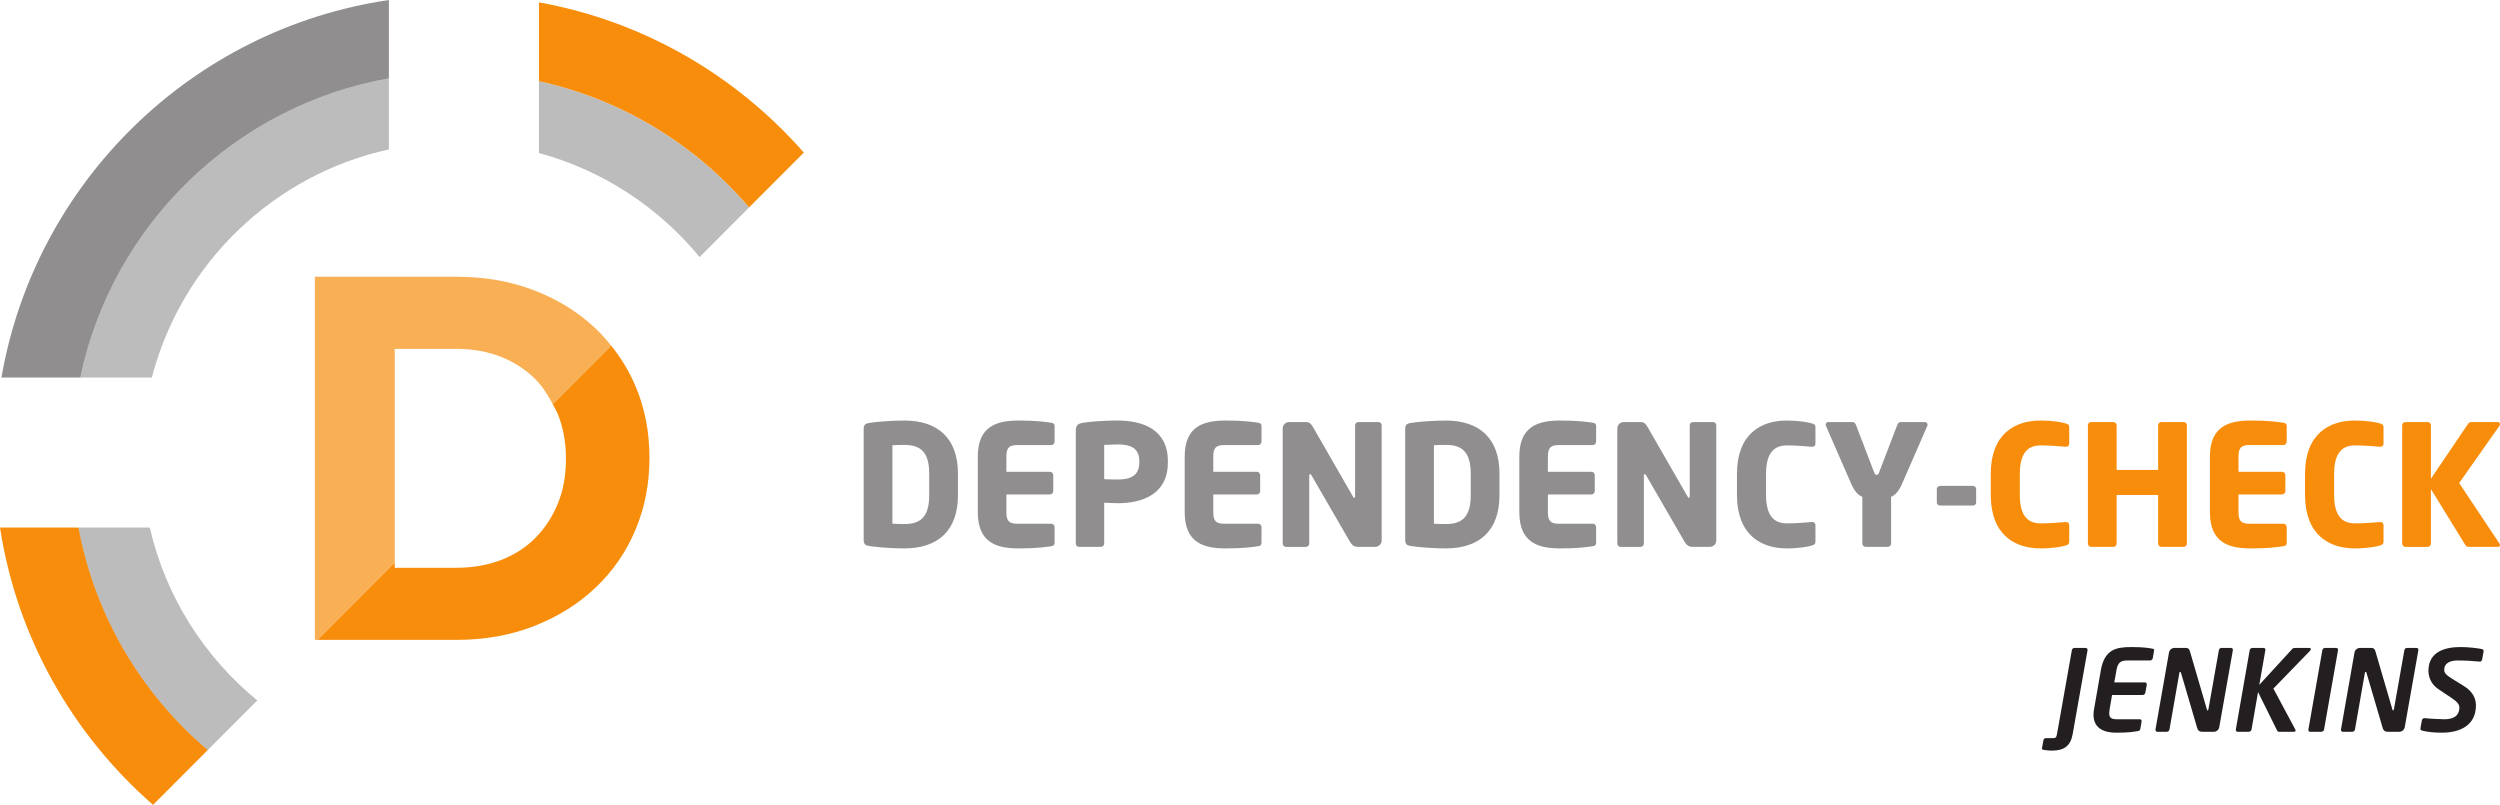 <svg xmlns:svg="http://www.w3.org/2000/svg" xmlns="http://www.w3.org/2000/svg" version="1.1" x="0" y="0" width="436.791" height="140.625" viewBox="0 0 436.791 140.625" enable-background="new 0 0 595.28 841.89" xml:space="preserve"><style>.s0{fill:#231f20;opacity:0.5;}.s1{fill:#f78d0a;}.s2{fill:#231f20;opacity:0.3;}.s3{fill:#231f20;}</style><g transform="translate(-75.54,-291.092)"><path d="m233.544 386.908c-2.437 0-5.05-0.235-6.253-0.44-0.558-0.089-0.851-0.353-0.851-1.028l0-19.405c0-0.675 0.293-0.939 0.851-1.027 1.204-0.205 3.817-0.44 6.253-0.44 5.842 0 9.365 3.083 9.365 9.277l0 3.787c0 6.193-3.523 9.276-9.365 9.276zm4.345-13.064c0-3.964-1.703-5.021-4.345-5.021-0.734 0-1.673 0.029-2.084 0.059l0 13.71c0.411 0.029 1.351 0.06 2.084 0.06 2.642 0 4.345-1.058 4.345-5.021l0-3.787zM259.208 386.526c-1.027 0.146-2.525 0.382-5.695 0.382-3.787 0-7.134-0.97-7.134-6.312l0-9.747c0-5.343 3.376-6.282 7.164-6.282 3.17 0 4.639 0.235 5.666 0.382 0.411 0.059 0.587 0.205 0.587 0.587l0 2.73c0 0.323-0.265 0.587-0.587 0.587l-5.959 0c-1.38 0-1.879 0.47-1.879 1.996l0 2.672 7.604 0c0.323 0 0.587 0.265 0.587 0.587l0 2.789c0 0.323-0.264 0.587-0.587 0.587l-7.604 0 0 3.112c0 1.526 0.499 1.996 1.879 1.996l5.959 0c0.323 0 0.587 0.265 0.587 0.588l0 2.729c-0.001 0.382-0.177 0.559-0.588 0.617zM270.837 379.011c-0.705 0-1.644-0.059-2.378-0.088l0 7.134c0 0.322-0.264 0.587-0.587 0.587l-3.787 0c-0.323 0-0.587-0.234-0.587-0.558l0-19.729c0-0.998 0.411-1.263 1.321-1.409 1.498-0.235 3.846-0.382 5.96-0.382 4.433 0 8.807 1.556 8.807 7.075l0 0.265c-0.001 5.49-4.375 7.105-8.749 7.105zm3.758-7.369c0-2.084-1.292-2.906-3.758-2.906-0.411 0-2.026 0.059-2.378 0.088l0 5.989c0.323 0.029 2.055 0.059 2.378 0.059 2.613 0 3.758-0.969 3.758-2.965l0-0.265zM295.355 386.526c-1.027 0.146-2.525 0.382-5.695 0.382-3.787 0-7.134-0.97-7.134-6.312l0-9.747c0-5.343 3.376-6.282 7.164-6.282 3.17 0 4.639 0.235 5.666 0.382 0.411 0.059 0.587 0.205 0.587 0.587l0 2.73c0 0.323-0.265 0.587-0.587 0.587l-5.959 0c-1.38 0-1.879 0.47-1.879 1.996l0 2.672 7.604 0c0.323 0 0.587 0.265 0.587 0.587l0 2.789c0 0.323-0.264 0.587-0.587 0.587l-7.604 0 0 3.112c0 1.526 0.499 1.996 1.879 1.996l5.959 0c0.323 0 0.587 0.265 0.587 0.588l0 2.729c-0.001 0.382-0.177 0.559-0.588 0.617zM315.792 386.644l-2.877 0c-0.616 0-1.057-0.117-1.526-0.91l-6.693-11.567c-0.117-0.176-0.177-0.234-0.265-0.234-0.088 0-0.146 0.059-0.146 0.234l0 11.891c0 0.322-0.265 0.587-0.587 0.587l-3.465 0c-0.322 0-0.587-0.265-0.587-0.587l0-20.11c0-0.616 0.499-1.115 1.115-1.115l2.966 0c0.587 0 0.881 0.293 1.232 0.91l6.958 12.095c0.117 0.177 0.147 0.235 0.235 0.235 0.059 0 0.146-0.059 0.146-0.265l0-12.418c0-0.323 0.264-0.558 0.587-0.558l3.464 0c0.323 0 0.588 0.234 0.588 0.558l0 20.14c0.001 0.615-0.529 1.114-1.145 1.114zM328.156 386.908c-2.437 0-5.049-0.235-6.253-0.44-0.558-0.089-0.851-0.353-0.851-1.028l0-19.405c0-0.675 0.293-0.939 0.851-1.027 1.204-0.205 3.816-0.44 6.253-0.44 5.843 0 9.365 3.083 9.365 9.277l0 3.787c0 6.193-3.522 9.276-9.365 9.276zm4.346-13.064c0-3.964-1.703-5.021-4.346-5.021-0.733 0-1.673 0.029-2.084 0.059l0 13.71c0.411 0.029 1.351 0.06 2.084 0.06 2.643 0 4.346-1.058 4.346-5.021l0-3.787zM353.82 386.526c-1.027 0.146-2.524 0.382-5.695 0.382-3.787 0-7.134-0.97-7.134-6.312l0-9.747c0-5.343 3.376-6.282 7.163-6.282 3.171 0 4.639 0.235 5.666 0.382 0.411 0.059 0.588 0.205 0.588 0.587l0 2.73c0 0.323-0.265 0.587-0.588 0.587l-5.959 0c-1.38 0-1.879 0.47-1.879 1.996l0 2.672 7.604 0c0.323 0 0.587 0.265 0.587 0.587l0 2.789c0 0.323-0.264 0.587-0.587 0.587l-7.604 0 0 3.112c0 1.526 0.499 1.996 1.879 1.996l5.959 0c0.323 0 0.588 0.265 0.588 0.588l0 2.729c0 0.382-0.177 0.559-0.588 0.617zM374.258 386.644l-2.877 0c-0.617 0-1.058-0.117-1.527-0.91l-6.693-11.567c-0.117-0.176-0.176-0.234-0.264-0.234-0.089 0-0.147 0.059-0.147 0.234l0 11.891c0 0.322-0.264 0.587-0.587 0.587l-3.464 0c-0.323 0-0.588-0.265-0.588-0.587l0-20.11c0-0.616 0.499-1.115 1.116-1.115l2.965 0c0.587 0 0.881 0.293 1.233 0.91l6.958 12.095c0.117 0.177 0.146 0.235 0.234 0.235 0.059 0 0.146-0.059 0.146-0.265l0-12.418c0-0.323 0.265-0.558 0.588-0.558l3.464 0c0.323 0 0.587 0.234 0.587 0.558l0 20.14c0 0.615-0.528 1.114-1.144 1.114zM392.082 386.409c-0.616 0.205-2.319 0.499-4.374 0.499-4.463 0-8.69-2.349-8.69-9.336l0-3.699c0-6.987 4.228-9.307 8.69-9.307 2.055 0 3.758 0.294 4.374 0.499 0.411 0.117 0.646 0.235 0.646 0.646l0 2.849c0 0.352-0.177 0.587-0.559 0.587-0.029 0-0.059 0-0.088 0-1.115-0.088-2.73-0.235-4.345-0.235-2.025 0-3.641 1.057-3.641 4.962l0 3.699c0 3.904 1.615 4.961 3.641 4.961 1.614 0 3.229-0.146 4.345-0.234 0.029 0 0.059 0 0.088 0 0.382 0 0.559 0.234 0.559 0.587l0 2.848c0.001 0.41-0.235 0.556-0.646 0.674zM412.284 365.477l-4.433 10.158c-0.588 1.35-1.204 1.967-1.908 2.26l0 8.162c0 0.322-0.265 0.587-0.588 0.587l-3.846 0c-0.323 0-0.587-0.265-0.587-0.587l0-8.162c-0.705-0.293-1.351-0.91-1.938-2.26l-4.434-10.158c-0.029-0.059-0.029-0.146-0.029-0.206 0-0.234 0.177-0.439 0.47-0.439l4.228 0c0.294 0 0.499 0.234 0.587 0.499l3.171 8.278c0.147 0.382 0.235 0.44 0.44 0.44 0.206 0 0.294-0.059 0.44-0.44l3.171-8.278c0.088-0.265 0.293-0.499 0.587-0.499l4.228 0c0.294 0 0.47 0.205 0.47 0.439 0 0.059 0 0.147-0.029 0.206zM420.215 379.422l-5.695 0c-0.322 0-0.587-0.206-0.587-0.528l0-2.35c0-0.322 0.265-0.558 0.587-0.558l5.695 0c0.323 0 0.588 0.235 0.588 0.558l0 2.35c0 0.322-0.265 0.528-0.588 0.528z" class="s0"/><path d="m436.423 386.409c-0.616 0.205-2.319 0.499-4.374 0.499-4.463 0-8.69-2.349-8.69-9.336l0-3.699c0-6.987 4.228-9.307 8.69-9.307 2.055 0 3.758 0.294 4.374 0.499 0.411 0.117 0.646 0.235 0.646 0.646l0 2.849c0 0.352-0.176 0.587-0.558 0.587-0.029 0-0.059 0-0.088 0-1.115-0.088-2.73-0.235-4.345-0.235-2.025 0-3.641 1.057-3.641 4.962l0 3.699c0 3.904 1.615 4.961 3.641 4.961 1.614 0 3.229-0.146 4.345-0.234 0.029 0 0.059 0 0.088 0 0.382 0 0.558 0.234 0.558 0.587l0 2.848c-0.001 0.41-0.235 0.556-0.646 0.674zM457.036 386.644l-3.846 0c-0.323 0-0.587-0.265-0.587-0.587l0-8.484-7.252 0 0 8.484c0 0.322-0.264 0.587-0.587 0.587l-3.846 0c-0.323 0-0.588-0.265-0.588-0.587l0-20.668c0-0.323 0.265-0.558 0.588-0.558l3.846 0c0.323 0 0.587 0.234 0.587 0.558l0 7.809 7.252 0 0-7.809c0-0.323 0.264-0.558 0.587-0.558l3.846 0c0.323 0 0.587 0.234 0.587 0.558l0 20.668c0 0.322-0.264 0.587-0.587 0.587zM474.479 386.526c-1.027 0.146-2.524 0.382-5.695 0.382-3.787 0-7.134-0.97-7.134-6.312l0-9.747c0-5.343 3.376-6.282 7.163-6.282 3.171 0 4.639 0.235 5.666 0.382 0.411 0.059 0.588 0.205 0.588 0.587l0 2.73c0 0.323-0.265 0.587-0.588 0.587l-5.959 0c-1.38 0-1.879 0.47-1.879 1.996l0 2.672 7.604 0c0.323 0 0.587 0.265 0.587 0.587l0 2.789c0 0.323-0.264 0.587-0.587 0.587l-7.604 0 0 3.112c0 1.526 0.499 1.996 1.879 1.996l5.959 0c0.323 0 0.588 0.265 0.588 0.588l0 2.729c-0.001 0.382-0.177 0.559-0.588 0.617zM491.335 386.409c-0.616 0.205-2.319 0.499-4.374 0.499-4.463 0-8.69-2.349-8.69-9.336l0-3.699c0-6.987 4.228-9.307 8.69-9.307 2.055 0 3.758 0.294 4.374 0.499 0.411 0.117 0.646 0.235 0.646 0.646l0 2.849c0 0.352-0.176 0.587-0.558 0.587-0.029 0-0.059 0-0.088 0-1.115-0.088-2.73-0.235-4.345-0.235-2.025 0-3.641 1.057-3.641 4.962l0 3.699c0 3.904 1.615 4.961 3.641 4.961 1.614 0 3.229-0.146 4.345-0.234 0.029 0 0.059 0 0.088 0 0.382 0 0.558 0.234 0.558 0.587l0 2.848c-0.001 0.41-0.235 0.556-0.646 0.674zM512.183 365.564l-6.986 9.923 7.017 10.54c0.088 0.117 0.117 0.234 0.117 0.322 0 0.177-0.147 0.294-0.411 0.294l-5.05 0c-0.353 0-0.499-0.176-0.646-0.411l-5.96-9.688 0 9.513c0 0.322-0.264 0.587-0.587 0.587l-3.846 0c-0.323 0-0.588-0.265-0.588-0.587l0-20.668c0-0.323 0.265-0.558 0.588-0.558l3.846 0c0.323 0 0.587 0.234 0.587 0.558l0 9.336 6.459-9.542c0.146-0.234 0.322-0.352 0.646-0.352l4.492 0c0.322 0 0.47 0.146 0.47 0.322-0.001 0.118-0.06 0.265-0.148 0.411z" fill="#f78d0a"/><path d="m143.486 304.774 0-13.682c-34.422 5.059-61.78 31.821-67.693 65.957l13.768 0c5.594-26.651 26.983-47.49 53.925-52.275z" class="s0"/><path d="m143.486 317.199 0-12.425c-26.941 4.785-48.33 25.624-53.925 52.275l12.512 0c5.175-19.906 21.215-35.427 41.412-39.851z" class="s2"/><path d="m182.326 351.487-10.207 10.229c0.3 0.58 0.641 1.122 0.89 1.748 0.94 2.351 1.411 4.924 1.411 7.701l0 0.183c0 2.842-0.471 5.411-1.411 7.704-0.935 2.305-2.235 4.292-3.894 5.982-1.664 1.696-3.674 2.99-6.024 3.896-2.361 0.905-4.962 1.36-7.8 1.36l-10.78 0 0-0.902-13.469 13.501 24.25 0c4.954 0 9.499-0.817 13.642-2.446 4.137-1.634 7.705-3.864 10.691-6.715 2.995-2.834 5.303-6.183 6.935-10.058 1.632-3.866 2.448-8.032 2.448-12.505l0-0.176c0-4.472-0.816-8.625-2.448-12.467-1.094-2.577-2.524-4.908-4.234-7.036z" fill="#f78d0a"/><path d="m144.512 352.044 10.78 0c2.838 0 5.439 0.467 7.8 1.404 2.349 0.939 4.359 2.255 6.024 3.94 1.217 1.243 2.174 2.727 3.004 4.327l10.207-10.229c-0.836-1.04-1.718-2.048-2.702-2.98-2.986-2.834-6.554-5.054-10.691-6.661-4.142-1.6-8.687-2.401-13.642-2.401l-24.741 0 0 63.444 0.491 0 13.469-13.501 0-37.344z" style="fill:#f78d0a;opacity:0.7"/><path d="m169.705 305.286 0 12.546c11.173 3.021 20.914 9.49 28.067 18.174l8.652-8.674c-9.347-10.95-22.147-18.865-36.719-22.045z" class="s2"/><path d="m169.705 291.504 0 13.781c14.573 3.18 27.372 11.096 36.719 22.046l9.557-9.581C204.192 304.312 188.034 294.8 169.705 291.504ZM89.257 383.264l-13.717 0c2.95 19.244 12.723 36.219 26.743 48.453l9.551-9.575C100.31 412.349 92.128 398.739 89.257 383.264Z" fill="#f78d0a"/><path d="m101.71 383.264-12.453 0c2.871 15.475 11.053 29.085 22.578 38.879l8.657-8.678c-9.258-7.593-16.014-18.126-18.782-30.201z" class="s2"/><path d="m440.271 404.673-2.602 14.688c-0.375 2.09-1.518 2.878-3.646 2.878-0.592 0-1.42-0.118-1.559-0.157-0.098-0.04-0.158-0.118-0.158-0.217 0-0.02 0-0.04 0-0.06l0.258-1.399c0.039-0.217 0.236-0.355 0.453-0.355l1.301 0c0.355 0 0.512-0.118 0.611-0.689l2.602-14.688c0.039-0.217 0.236-0.374 0.453-0.374l1.953 0c0.197 0 0.334 0.138 0.334 0.315 0 0.019 0 0.039 0 0.058zM451.883 404.832l-0.217 1.262c-0.039 0.217-0.256 0.395-0.473 0.395l-4.021 0c-1.143 0-1.617 0.394-1.854 1.695l-0.375 2.129 5.344 0c0.197 0 0.334 0.157 0.334 0.335 0 0.02 0 0.02 0 0.039l0 0.021-0.256 1.419c-0.039 0.217-0.256 0.395-0.473 0.395l-5.342 0-0.434 2.543c-0.041 0.257-0.061 0.474-0.061 0.65 0 0.789 0.395 1.045 1.322 1.045l4.021 0c0.197 0 0.314 0.138 0.314 0.315 0 0.02 0 0.04 0 0.06l0 0.02-0.217 1.262c-0.039 0.276-0.178 0.374-0.473 0.414-0.65 0.099-1.439 0.276-3.785 0.276-2.229 0-3.924-0.868-3.924-3.115 0-0.296 0.02-0.592 0.08-0.927l1.201-6.88c0.631-3.549 2.562-4.042 5.264-4.042 2.346 0 3.096 0.178 3.707 0.276 0.236 0.039 0.336 0.099 0.336 0.275 0.003 0.039-0.018 0.078-0.018 0.138zM465.662 404.673l-2.385 13.484c-0.078 0.435-0.492 0.789-0.926 0.789l-1.854 0c-0.473 0-0.887 0-1.084-0.71l-2.82-9.601c-0.039-0.118-0.078-0.158-0.137-0.158-0.061 0-0.119 0.04-0.139 0.158l-1.734 9.916c-0.039 0.217-0.236 0.395-0.453 0.395l-1.676 0c-0.178 0-0.316-0.158-0.316-0.335 0-0.02 0-0.04 0-0.06l2.365-13.465c0.08-0.434 0.494-0.788 0.928-0.788l1.99 0c0.414 0 0.592 0.118 0.75 0.631l2.957 10.133c0.02 0.099 0.059 0.158 0.117 0.158 0.041 0 0.119-0.06 0.139-0.178l1.834-10.37c0.039-0.217 0.217-0.374 0.434-0.374l1.695 0c0.197 0 0.314 0.138 0.314 0.315 0.001 0.021 0.001 0.041 0.001 0.06zM479.088 404.851l-6.348 6.545 3.824 7.137c0.039 0.079 0.059 0.138 0.059 0.197 0 0.138-0.117 0.217-0.334 0.217l-2.484 0c-0.236 0-0.336-0.06-0.414-0.217l-3.332-6.723-1.143 6.545c-0.039 0.217-0.258 0.395-0.475 0.395l-1.951 0c-0.197 0-0.314-0.138-0.314-0.315 0-0.039 0-0.06 0-0.079l2.424-13.879c0.039-0.217 0.256-0.374 0.473-0.374l1.953 0c0.197 0 0.314 0.118 0.314 0.296 0 0.039 0 0.059 0 0.078l-1.064 6.072 5.777-6.289c0.117-0.138 0.275-0.157 0.492-0.157l2.404 0c0.238 0 0.336 0.078 0.336 0.197 0 0.098-0.078 0.236-0.197 0.354zM484.035 404.673l-2.443 13.879c-0.039 0.217-0.258 0.395-0.475 0.395l-1.951 0c-0.197 0-0.314-0.138-0.314-0.315 0-0.039 0-0.06 0-0.079l2.443-13.879c0.039-0.217 0.236-0.374 0.453-0.374l1.953 0c0.197 0 0.334 0.118 0.334 0.315 0 0.019 0 0.039 0 0.058zM498.072 404.673l-2.385 13.484c-0.08 0.435-0.494 0.789-0.928 0.789l-1.854 0c-0.473 0-0.887 0-1.084-0.71l-2.818-9.601c-0.039-0.118-0.08-0.158-0.139-0.158-0.059 0-0.117 0.04-0.137 0.158l-1.736 9.916c-0.039 0.217-0.236 0.395-0.453 0.395l-1.676 0c-0.178 0-0.314-0.158-0.314-0.335 0-0.02 0-0.04 0-0.06l2.365-13.465c0.078-0.434 0.492-0.788 0.926-0.788l1.992 0c0.414 0 0.592 0.118 0.748 0.631l2.957 10.133c0.021 0.099 0.061 0.158 0.119 0.158 0.039 0 0.119-0.06 0.139-0.178l1.832-10.37c0.041-0.217 0.217-0.374 0.434-0.374l1.695 0c0.197 0 0.316 0.138 0.316 0.315 0.001 0.021 0.001 0.041 0.001 0.06zM509.467 404.871l-0.256 1.459c-0.039 0.197-0.197 0.354-0.395 0.354-0.02 0-0.02 0-0.039 0-1.281-0.118-2.406-0.196-3.865-0.196-1.084 0-2.326 0.335-2.326 1.655 0 0.513 0.336 0.888 1.32 1.499l2.131 1.32c1.596 0.985 2.09 2.247 2.09 3.371 0 3.45-2.721 4.771-5.955 4.771-1.479 0-2.523-0.139-3.43-0.355-0.158-0.039-0.316-0.157-0.316-0.335 0-0.02 0-0.039 0-0.06l0.258-1.419c0.039-0.197 0.217-0.375 0.434-0.375 0.02 0 0.02 0 0.039 0 0.789 0.099 2.74 0.197 3.469 0.197 1.381 0 2.604-0.473 2.604-2.05 0-0.513-0.316-0.967-1.342-1.656l-2.326-1.558c-1.34-0.887-1.734-2.228-1.734-3.193 0-3.312 2.818-4.16 5.619-4.16 1.301 0 3.074 0.197 3.727 0.355 0.156 0.039 0.295 0.157 0.295 0.315-0.002 0.022-0.002 0.041-0.002 0.061z" fill="#231f20"/></g></svg>